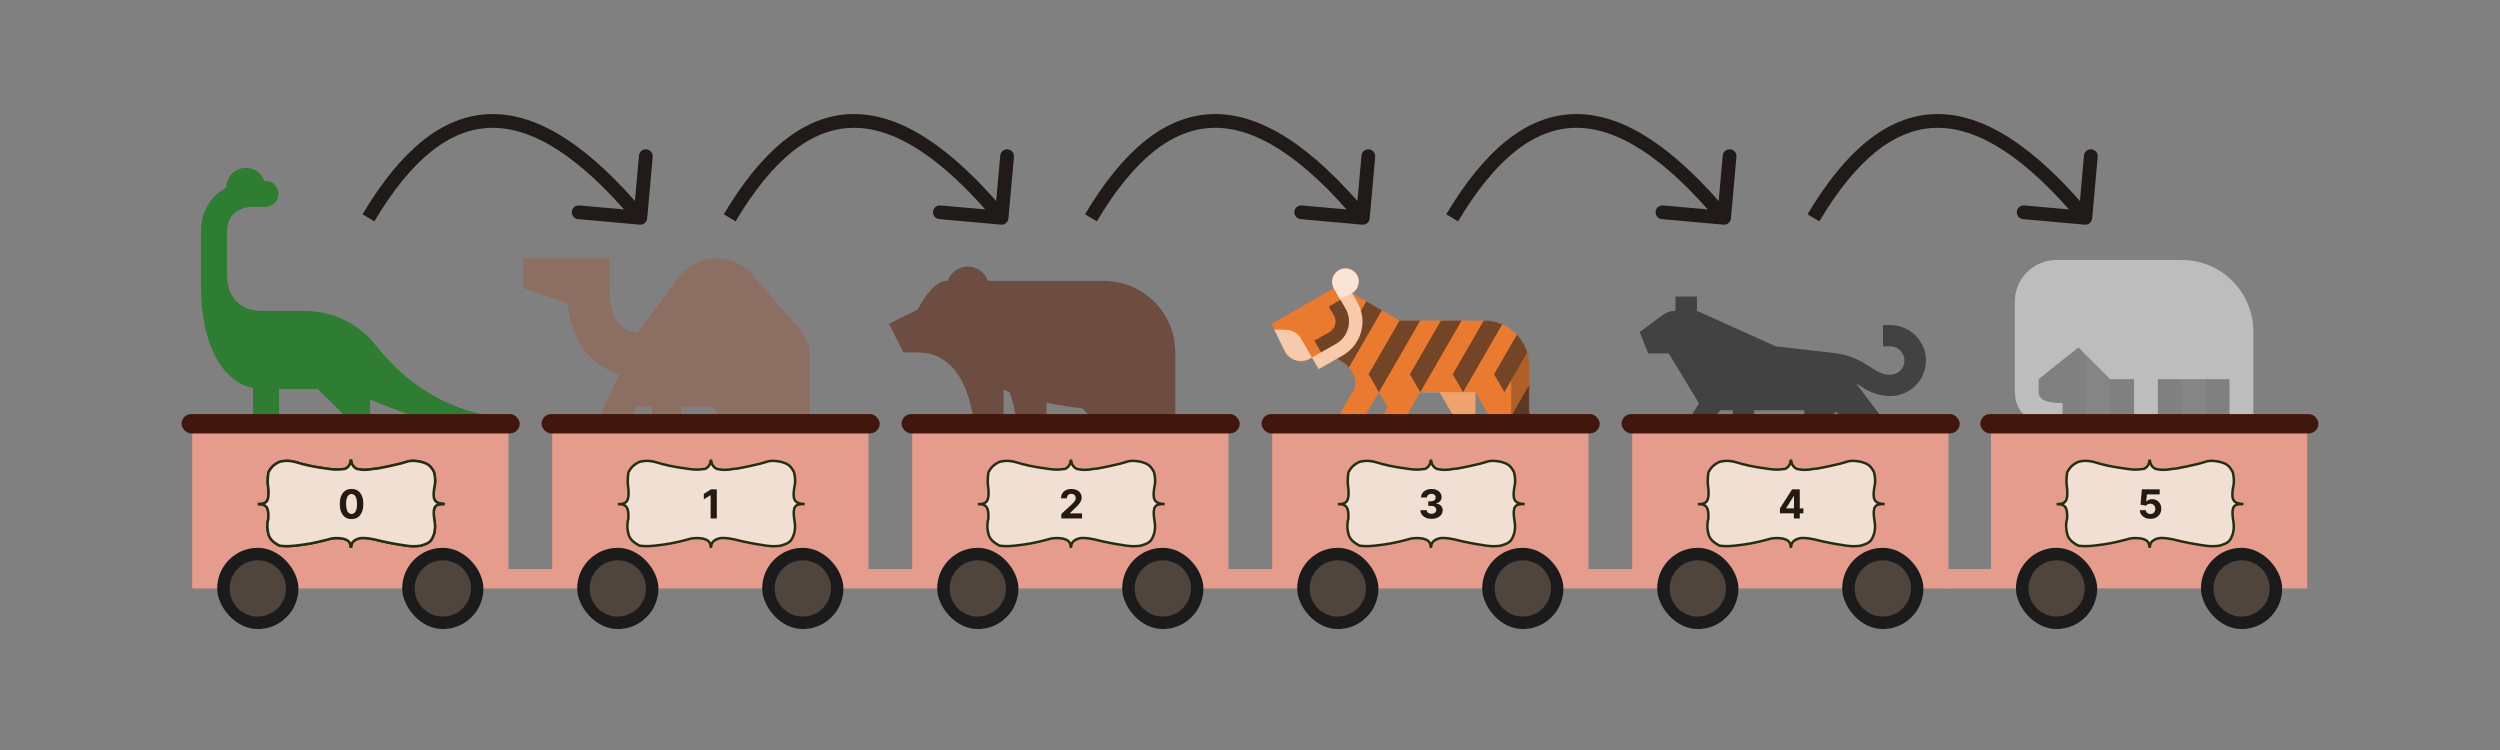 <svg width="4000" height="1200" viewBox="0 0 4000 1200" fill="none" xmlns="http://www.w3.org/2000/svg">
<rect x="0" y="0" width="4000" height="1200" fill="#808080" stroke="none"/>
<path d="M3605.33 530.417V683.083H3567.17V606.75H3529V683.083H3490.83V606.75H3452.67V683.083H3414.5V606.75H3376.33V683.083H3338.17V568.583L3325.44 555.855L3261.83 606.75V625.833C3261.83 632.513 3261.83 644.917 3300 644.917V683.083C3233.59 683.083 3223.67 647.207 3223.67 625.833V482.708C3223.67 464.994 3230.7 448.005 3243.23 435.48C3255.76 422.954 3272.74 415.917 3290.46 415.917H3490.83C3521.2 415.917 3550.32 427.98 3571.8 449.453C3593.27 470.926 3605.33 500.049 3605.33 530.417Z" fill="#BDBDBD"/>
<path opacity="0.3" d="M3376.33 683.083H3338.17V568.583L3376.33 606.75V683.083ZM3529 606.75H3490.83V683.083H3529V606.75Z" fill="black"/>
<g clip-path="url(#clip0_50_2841)">
<path d="M2300.24 713.313L2326.62 667.598L2300.24 621.899L2360.69 593.395V665.859L2333.29 713.313H2300.24Z" fill="#EA7A2F"/>
<path opacity="0.3" d="M2300.24 713.313L2326.62 667.598L2300.24 621.899L2360.69 593.395V665.859L2333.29 713.313H2300.24Z" fill="white"/>
<path d="M2487.58 673.696C2486.64 672.068 2485.38 670.641 2483.89 669.497C2482.4 668.353 2480.7 667.515 2478.88 667.03C2477.07 666.545 2475.17 666.422 2473.31 666.67C2471.45 666.917 2469.65 667.529 2468.02 668.471C2465.85 669.722 2463.38 670.378 2460.87 670.374C2458.36 670.371 2455.89 669.707 2453.72 668.45C2451.54 667.194 2449.74 665.388 2448.48 663.214C2447.23 661.039 2446.57 658.573 2446.56 656.062V584.5C2446.56 546.3 2416.45 515.084 2378.73 513.124L2378.62 513.023H2376.76C2376.17 513.009 2375.6 512.938 2375 512.938C2374.7 512.938 2374.42 513.009 2374.13 513.023L2239.32 512.938L2140.16 455.688L2120.06 562.724L2146.9 578.224C2160.82 586.26 2175.26 607.65 2164.98 625.462L2114.25 713.312H2156.68L2206.27 627.438L2220.04 651.289L2184.23 713.312H2222.84L2272.42 627.438H2360.69L2383.87 667.598L2357.49 713.312H2390.54L2417.94 665.859V656.062C2417.94 663.601 2419.92 671.006 2423.69 677.534C2427.46 684.062 2432.88 689.483 2439.41 693.252C2445.94 697.02 2453.34 699.004 2460.88 699.003C2468.42 699.002 2475.82 697.017 2482.35 693.246C2485.64 691.346 2488.03 688.219 2489.01 684.553C2489.99 680.886 2489.47 676.981 2487.58 673.696V673.696Z" fill="#EA7A2F"/>
<mask id="mask0_50_2841" style="mask-type:luminance" maskUnits="userSpaceOnUse" x="2114" y="455" width="376" height="259">
<path d="M2487.58 673.696C2486.64 672.068 2485.38 670.641 2483.89 669.497C2482.4 668.353 2480.7 667.515 2478.88 667.03C2477.07 666.545 2475.17 666.422 2473.31 666.67C2471.45 666.917 2469.65 667.529 2468.02 668.471C2465.85 669.722 2463.38 670.378 2460.87 670.374C2458.36 670.371 2455.89 669.707 2453.72 668.45C2451.54 667.194 2449.74 665.388 2448.48 663.214C2447.23 661.039 2446.57 658.573 2446.56 656.062V584.5C2446.56 546.3 2416.45 515.084 2378.73 513.124L2378.62 513.023H2376.76C2376.17 513.009 2375.6 512.938 2375 512.938C2374.7 512.938 2374.42 513.009 2374.13 513.023L2239.32 512.938L2140.16 455.688L2120.06 562.724L2146.9 578.224C2160.82 586.26 2175.26 607.65 2164.98 625.462L2114.25 713.312H2156.68L2206.27 627.438L2220.04 651.289L2184.23 713.312H2222.84L2272.42 627.438H2360.69L2383.87 667.598L2357.49 713.312H2390.54L2417.94 665.859V656.062C2417.94 663.601 2419.92 671.006 2423.69 677.534C2427.46 684.062 2432.88 689.483 2439.41 693.252C2445.94 697.02 2453.34 699.004 2460.88 699.003C2468.42 699.002 2475.82 697.017 2482.35 693.246C2485.64 691.346 2488.03 688.219 2489.01 684.553C2489.99 680.886 2489.47 676.981 2487.58 673.696V673.696Z" fill="white"/>
</mask>
<g mask="url(#mask0_50_2841)">
<path opacity="0.3" d="M2446.56 558.995L2430.24 587.277L2417.94 608.588V699H2489.5V641.75L2446.56 558.995Z" fill="#231F20"/>
<path opacity="0.6" d="M2274.81 713.312L2307.87 627.438H2274.81L2225.23 713.312H2274.81Z" fill="white"/>
<g opacity="0.6">
<path d="M2460.88 648.777L2426.23 708.797H2417.94V665.859L2460.88 591.484V648.777ZM2460.88 641.75H2489.5V699H2460.88V641.75ZM2252.82 489.544L2189.74 598.798L2206.27 627.437L2277.63 503.856L2252.82 489.544ZM2397.54 472.09L2324.39 598.798L2340.92 627.437L2350.12 611.508L2360.69 593.209L2422.35 486.402L2397.54 472.09ZM2453.6 489.544L2390.52 598.798L2407.05 627.437L2478.4 503.856L2453.6 489.544ZM2318.53 490.288L2255.88 598.798L2272.42 627.437L2343.34 504.6L2318.53 490.288ZM2190.23 475.231C2190.23 475.231 2120.02 596.859 2117.87 600.573C2116 603.858 2115.51 607.75 2116.5 611.397C2117.49 615.044 2119.88 618.152 2123.16 620.042C2126.43 621.932 2130.32 622.45 2133.97 621.484C2137.62 620.518 2140.75 618.146 2142.66 614.885L2215.02 489.544L2190.23 475.231Z" fill="#231F20"/>
</g>
</g>
<path d="M2171.48 483.232L2152.56 450.456L2144.25 455.258L2034.52 518.269C2034.52 518.269 2054.06 559.102 2056.51 563.339C2058.4 566.614 2060.92 569.484 2063.92 571.786C2066.91 574.088 2070.34 575.777 2073.99 576.756C2077.64 577.735 2081.45 577.985 2085.2 577.491C2088.95 576.998 2092.56 575.771 2095.83 573.88L2099.11 571.977L2109.85 590.569C2109.85 590.569 2126.78 581.129 2148.63 568.52C2155.73 564.421 2161.95 558.964 2166.94 552.459C2171.94 545.955 2175.6 538.53 2177.72 530.61C2179.84 522.69 2180.38 514.43 2179.31 506.301C2178.24 498.172 2175.58 490.333 2171.48 483.232V483.232Z" fill="#EA7A2F"/>
<mask id="mask1_50_2841" style="mask-type:luminance" maskUnits="userSpaceOnUse" x="2034" y="450" width="146" height="141">
<path d="M2171.48 483.232L2152.56 450.456L2144.25 455.258L2034.52 518.269C2034.52 518.269 2054.06 559.102 2056.51 563.339C2058.4 566.614 2060.92 569.484 2063.92 571.786C2066.91 574.088 2070.34 575.777 2073.99 576.756C2077.64 577.735 2081.45 577.985 2085.2 577.491C2088.95 576.998 2092.56 575.771 2095.83 573.88L2099.11 571.977L2109.85 590.569C2109.85 590.569 2126.78 581.129 2148.63 568.52C2155.73 564.421 2161.95 558.964 2166.94 552.459C2171.94 545.955 2175.6 538.53 2177.72 530.61C2179.84 522.69 2180.38 514.43 2179.31 506.301C2178.24 498.172 2175.58 490.333 2171.48 483.232V483.232Z" fill="white"/>
</mask>
<g mask="url(#mask1_50_2841)">
<path opacity="0.6" d="M2031.5 527.25C2031.5 527.25 2044.77 527.422 2053.88 527.422C2066.54 527.422 2076.18 532.195 2081.28 541.019C2087.71 552.154 2099.12 571.976 2099.12 571.976L2137.34 550.243C2142.08 547.521 2146.23 543.888 2149.56 539.554C2152.88 535.219 2155.32 530.269 2156.72 524.989C2158.15 519.719 2158.53 514.217 2157.82 508.802C2157.11 503.387 2155.33 498.167 2152.59 493.444L2133.97 461.191L2150.3 441.153L2199.1 518.992L2186.14 591.713L2031.5 590.79V527.25Z" fill="white"/>
<path opacity="0.6" d="M2113.66 563.575L2102.93 544.976L2127.1 531.372C2129.33 530.089 2131.28 528.378 2132.85 526.337C2134.41 524.295 2135.55 521.964 2136.21 519.478C2136.88 517.008 2137.06 514.429 2136.73 511.89C2136.4 509.351 2135.57 506.903 2134.29 504.686L2126.09 490.517L2144.68 479.782L2152.94 494.088C2155.63 498.728 2157.38 503.856 2158.07 509.175C2158.77 514.493 2158.41 519.898 2157 525.074C2155.62 530.263 2153.23 535.127 2149.97 539.386C2146.7 543.645 2142.62 547.213 2137.96 549.885L2113.66 563.575Z" fill="#231F20"/>
</g>
<path d="M2163.29 469.041L2144.7 479.775L2133.96 461.184C2131.25 456.26 2130.58 450.471 2132.09 445.059C2133.6 439.646 2137.18 435.041 2142.04 432.232C2146.91 429.422 2152.68 428.632 2158.13 430.031C2163.57 431.43 2168.25 434.907 2171.15 439.715C2174 444.647 2174.77 450.507 2173.29 456.006C2171.82 461.505 2168.22 466.194 2163.29 469.041Z" fill="#EA7A2F"/>
<path opacity="0.8" d="M2163.29 469.041L2144.7 479.775L2133.96 461.184C2131.25 456.26 2130.58 450.471 2132.09 445.059C2133.6 439.646 2137.18 435.041 2142.04 432.232C2146.91 429.422 2152.68 428.632 2158.13 430.031C2163.57 431.43 2168.25 434.907 2171.15 439.715C2174 444.647 2174.77 450.507 2173.29 456.006C2171.82 461.505 2168.22 466.194 2163.29 469.041Z" fill="white"/>
</g>
<path d="M779.5 684.864C696.81 684.864 638.498 657.633 592.136 639.126V684.864H550.5V664.129L508.364 622.409H446.409V684.864H404.773V620.785C355.413 610.855 321.479 550.857 321.5 457.092V371.717C321.5 334.514 340.195 311.989 362.262 300.102V299.727C362.262 282.49 376.252 268.5 393.489 268.5C407.188 268.5 418.679 277.369 422.905 289.63L424.717 289.318C436.208 289.318 445.535 298.645 445.535 310.136C445.535 321.628 436.208 330.955 424.717 330.955H404.065C394.468 331.1 363.136 334.494 363.136 371.717V436.274C362.262 497.5 411.122 497.333 419.72 497.5H487.608C533.471 497.5 574.295 518.797 600.922 551.981C601.109 552.21 601.338 552.377 601.525 552.606C679.323 653.636 779.5 664.045 779.5 664.045V684.864Z" fill="#2E7D32"/>
<path d="M1880.5 563.831V724.2H1834.7V687.881L1811.8 664.981V724.2H1766V687.881L1731.44 653.325C1713.1 651.424 1693.41 648.264 1674.4 644.21V724.2H1628.6V701.346C1628.6 698.46 1628.1 662.072 1615.39 627.47C1611.97 626.165 1608.75 624.86 1605.7 623.509V724.2H1559.9V701.346C1559.88 695.735 1558.43 563.9 1468.3 563.9H1445.4L1422.5 518.1L1468.3 495.2C1468.3 495.2 1491.2 449.4 1514.1 449.4C1514.67 449.4 1515.52 449.4 1516.21 449.4C1520.92 436.095 1533.52 426.5 1548.45 426.5C1563.38 426.5 1575.98 436.095 1580.69 449.4C1629.56 449.4 1697.69 449.4 1766 449.4C1829.2 449.4 1880.45 500.627 1880.5 563.831Z" fill="#6D4C41"/>
<path d="M3081.5 576.839C3081.5 608.178 3055.83 633.694 3024.25 633.694C3001.35 633.694 2986.76 624.234 2973.89 615.91C2972.52 615.023 2971.12 614.159 2969.75 613.295L3012.32 670.014L3012.8 670.332V670.628L3012.89 670.741L3012.8 670.832V724.663H2978.45V688.025L2936.82 658.824L2921.2 683.363V724.663H2886.85V656.437H2806.7V724.663H2772.35V656.437H2752.15L2708.5 724.663H2667.79L2718.49 645.429L2669.99 565.468H2637.1L2623.5 531.355L2659.5 504.565L2659.57 504.679C2665.43 500.085 2672.71 497.242 2680.75 497.242V474.5H2715.1V497.242L2841.05 554.097L2939.82 565.468L2939.86 565.673C2964.76 569.38 2980.26 579.295 2992.69 587.323C3004.08 594.692 3011.59 599.581 3024.27 599.581C3036.91 599.581 3047.17 589.37 3047.17 576.839C3047.17 564.308 3036.91 554.097 3024.27 554.097H3012.8V519.984H3024.25C3055.83 519.984 3081.5 545.501 3081.5 576.839Z" fill="#424242"/>
<path d="M1295.5 567.6V840.5H1249.7V721.889L1226.8 674.444V733.75C1226.8 735.695 1226.57 737.64 1226.11 739.538L1201.54 840.5H1154.3L1179.72 736.099L1141.68 650.722H1089.4V840.5H1043.6V650.722H1017.68L1000.2 686.899L1041.61 783.401L999.769 802.687L949.573 685.689L991.411 599.031C945.611 586.554 914.558 544.636 907.872 485.236L837.5 460.944V413.5H974.9V460.944C974.9 482.342 979.365 532.111 1020.7 532.111L1078.66 452.594L1078.91 452.547C1093.09 429.157 1118.02 413.5 1146.65 413.5C1166.55 413.5 1184.53 421.281 1198.52 433.711L1282.08 529.834C1290.35 540.129 1295.5 553.176 1295.5 567.6Z" fill="#8D6E63"/>
<rect x="307.5" y="684.5" width="506" height="257" fill="#E59C8C"/>
<rect x="290.5" y="662.5" width="541" height="31" rx="15.5" fill="#41160C"/>
<rect x="347.5" y="876.5" width="130" height="130" rx="65" fill="#1C1B1B"/>
<circle cx="412.5" cy="941.5" r="45" fill="#50453C"/>
<rect x="643.5" y="876.5" width="130" height="130" rx="65" fill="#1C1B1B"/>
<circle cx="708.5" cy="941.5" r="45" fill="#50453C"/>
<rect x="883.5" y="684.5" width="506" height="257" fill="#E59C8C"/>
<rect x="866.5" y="662.5" width="541" height="31" rx="15.5" fill="#41160C"/>
<rect x="923.5" y="876.5" width="130" height="130" rx="65" fill="#1C1B1B"/>
<circle cx="988.5" cy="941.5" r="45" fill="#50453C"/>
<rect x="1219.5" y="876.5" width="130" height="130" rx="65" fill="#1C1B1B"/>
<circle cx="1284.5" cy="941.5" r="45" fill="#50453C"/>
<rect x="1459.5" y="684.5" width="506" height="257" fill="#E59C8C"/>
<rect x="1442.5" y="662.5" width="541" height="31" rx="15.5" fill="#41160C"/>
<rect x="1499.5" y="876.5" width="130" height="130" rx="65" fill="#1C1B1B"/>
<circle cx="1564.5" cy="941.5" r="45" fill="#50453C"/>
<rect x="1795.5" y="876.5" width="130" height="130" rx="65" fill="#1C1B1B"/>
<circle cx="1860.5" cy="941.5" r="45" fill="#50453C"/>
<rect x="2035.5" y="684.5" width="506" height="257" fill="#E59C8C"/>
<rect x="2018.5" y="662.5" width="541" height="31" rx="15.5" fill="#41160C"/>
<rect x="2075.5" y="876.5" width="130" height="130" rx="65" fill="#1C1B1B"/>
<circle cx="2140.5" cy="941.5" r="45" fill="#50453C"/>
<rect x="2371.5" y="876.5" width="130" height="130" rx="65" fill="#1C1B1B"/>
<circle cx="2436.5" cy="941.5" r="45" fill="#50453C"/>
<rect x="2611.5" y="684.5" width="506" height="257" fill="#E59C8C"/>
<rect x="2594.5" y="662.5" width="541" height="31" rx="15.5" fill="#41160C"/>
<rect x="2651.5" y="876.5" width="130" height="130" rx="65" fill="#1C1B1B"/>
<circle cx="2716.5" cy="941.5" r="45" fill="#50453C"/>
<rect x="2947.5" y="876.5" width="130" height="130" rx="65" fill="#1C1B1B"/>
<circle cx="3012.5" cy="941.5" r="45" fill="#50453C"/>
<rect x="3185.5" y="684.5" width="506" height="257" fill="#E59C8C"/>
<rect x="3168.5" y="662.5" width="541" height="31" rx="15.5" fill="#41160C"/>
<rect x="3225.5" y="876.5" width="130" height="130" rx="65" fill="#1C1B1B"/>
<circle cx="3290.5" cy="941.5" r="45" fill="#50453C"/>
<rect x="3521.5" y="876.5" width="130" height="130" rx="65" fill="#1C1B1B"/>
<circle cx="3586.5" cy="941.5" r="45" fill="#50453C"/>
<path d="M798.5 926C798.5 917.44 805.44 910.5 814 910.5H883C891.56 910.5 898.5 917.44 898.5 926V926C898.5 934.56 891.56 941.5 883 941.5H814C805.44 941.5 798.5 934.56 798.5 926V926Z" fill="#E59C8C"/>
<path d="M1374.5 926C1374.5 917.44 1381.44 910.5 1390 910.5H1459C1467.56 910.5 1474.5 917.44 1474.5 926V926C1474.5 934.56 1467.56 941.5 1459 941.5H1390C1381.44 941.5 1374.5 934.56 1374.5 926V926Z" fill="#E59C8C"/>
<path d="M1950.5 926C1950.5 917.44 1957.44 910.5 1966 910.5H2035C2043.56 910.5 2050.5 917.44 2050.5 926V926C2050.5 934.56 2043.56 941.5 2035 941.5H1966C1957.44 941.5 1950.5 934.56 1950.5 926V926Z" fill="#E59C8C"/>
<path d="M2526.5 926C2526.5 917.44 2533.44 910.5 2542 910.5H2611C2619.56 910.5 2626.5 917.44 2626.5 926V926C2626.5 934.56 2619.56 941.5 2611 941.5H2542C2533.44 941.5 2526.5 934.56 2526.5 926V926Z" fill="#E59C8C"/>
<path d="M3100.5 926C3100.5 917.44 3107.44 910.5 3116 910.5H3185C3193.56 910.5 3200.5 917.44 3200.5 926V926C3200.5 934.56 3193.56 941.5 3185 941.5H3116C3107.44 941.5 3100.5 934.56 3100.5 926V926Z" fill="#E59C8C"/>
<path d="M412.5 806.564C412.886 806.562 413.265 806.563 413.636 806.569C426.667 806.504 431.028 802.006 429.425 781.748C427.943 773.001 428.039 767.228 429.425 755.804C433.924 747.872 437.135 743.783 447.477 738.884C456.463 736.788 461.652 736.798 471.172 738.884C488.928 744.162 499.967 746.843 525.33 750.164C535.905 751.856 541.834 751.636 552.409 750.164C558.419 746.927 560.216 743.538 561.436 735.5C562.897 743.787 564.984 746.86 570.462 750.164C579.09 752.042 584.49 752.652 598.67 750.164C598.996 751.253 641.892 742.299 650.572 738.884C659.251 735.469 673.138 738.884 673.138 738.884C683.643 741.554 688.845 744.319 694.575 755.804C697.018 767.088 696.705 772.621 694.575 781.748C691.616 801.6 696.689 805.582 711.5 806.564C695.782 806.031 692.366 810.4 694.575 829.124C696.439 839.563 696.757 845.124 694.575 853.94C690.062 866.348 687.806 868.604 673.138 873.116C664.567 874.157 659.67 874.346 650.572 873.116C628.818 869.864 617.424 867.65 598.67 862.964C584.054 860.139 576.899 859.847 570.462 862.964C563.349 866.183 562.24 869.855 561.436 876.5C560.621 868.631 558.92 865.348 552.409 862.964C547.595 860.695 533.178 859.893 525.33 862.964C504.92 868.289 493.219 870.801 471.172 873.116C461.371 874.031 456.154 874.079 447.477 873.116C436.852 867.758 431.243 861.836 429.425 853.94C427.606 846.044 426.822 839.352 429.425 829.124C430.054 812.002 426.654 806.769 413.636 806.569C413.264 806.571 412.886 806.569 412.5 806.564Z" fill="white"/>
<path d="M412.5 806.564C426.457 806.481 430.072 811.514 429.425 829.124C426.822 839.352 427.606 846.044 429.425 853.94C431.243 861.836 436.852 867.758 447.477 873.116C456.154 874.079 461.371 874.031 471.172 873.116C493.219 870.801 504.92 868.289 525.33 862.964C533.178 859.893 547.595 860.695 552.409 862.964C558.92 865.348 560.621 868.631 561.436 876.5C562.24 869.855 563.349 866.183 570.462 862.964C576.899 859.847 584.054 860.139 598.67 862.964C617.424 867.65 628.818 869.864 650.572 873.116C659.67 874.346 664.567 874.157 673.138 873.116C687.806 868.604 690.062 866.348 694.575 853.94C696.757 845.124 696.439 839.563 694.575 829.124C692.366 810.4 695.782 806.031 711.5 806.564C696.689 805.582 691.616 801.6 694.575 781.748C696.705 772.621 697.018 767.088 694.575 755.804C688.845 744.319 683.643 741.554 673.138 738.884C673.138 738.884 659.251 735.469 650.572 738.884C641.892 742.299 598.996 751.253 598.67 750.164C584.49 752.652 579.09 752.042 570.462 750.164C564.984 746.86 562.897 743.787 561.436 735.5C560.216 743.538 558.419 746.927 552.409 750.164C541.834 751.636 535.905 751.856 525.33 750.164C499.967 746.843 488.928 744.162 471.172 738.884C461.652 736.798 456.463 736.788 447.477 738.884C437.135 743.783 433.924 747.872 429.425 755.804C428.039 767.228 427.943 773.001 429.425 781.748C431.073 802.584 426.414 806.748 412.5 806.564Z" stroke="#232E12" stroke-width="4"/>
<path d="M412.5 806.564C412.886 806.562 413.265 806.563 413.636 806.569C426.667 806.504 431.028 802.006 429.425 781.748C427.943 773.001 428.039 767.228 429.425 755.804C433.924 747.872 437.135 743.783 447.477 738.884C456.463 736.788 461.652 736.798 471.172 738.884C488.928 744.162 499.967 746.843 525.33 750.164C535.905 751.856 541.834 751.636 552.409 750.164C558.419 746.927 560.216 743.538 561.436 735.5C562.897 743.787 564.984 746.86 570.462 750.164C579.09 752.042 584.49 752.652 598.67 750.164C598.996 751.253 641.892 742.299 650.572 738.884C659.251 735.469 673.138 738.884 673.138 738.884C683.643 741.554 688.845 744.319 694.575 755.804C697.018 767.088 696.705 772.621 694.575 781.748C691.616 801.6 696.689 805.582 711.5 806.564C695.782 806.031 692.366 810.4 694.575 829.124C696.439 839.563 696.757 845.124 694.575 853.94C690.062 866.348 687.806 868.604 673.138 873.116C664.567 874.157 659.67 874.346 650.572 873.116C628.818 869.864 617.424 867.65 598.67 862.964C584.054 860.139 576.899 859.847 570.462 862.964C563.349 866.183 562.24 869.855 561.436 876.5C560.621 868.631 558.92 865.348 552.409 862.964C547.595 860.695 533.178 859.893 525.33 862.964C504.92 868.289 493.219 870.801 471.172 873.116C461.371 874.031 456.154 874.079 447.477 873.116C436.852 867.758 431.243 861.836 429.425 853.94C427.606 846.044 426.822 839.352 429.425 829.124C430.054 812.002 426.654 806.769 413.636 806.569C413.264 806.571 412.886 806.569 412.5 806.564Z" fill="#F1DFD3"/>
<path d="M412.5 806.564C426.457 806.481 430.072 811.514 429.425 829.124C426.822 839.352 427.606 846.044 429.425 853.94C431.243 861.836 436.852 867.758 447.477 873.116C456.154 874.079 461.371 874.031 471.172 873.116C493.219 870.801 504.92 868.289 525.33 862.964C533.178 859.893 547.595 860.695 552.409 862.964C558.92 865.348 560.621 868.631 561.436 876.5C562.24 869.855 563.349 866.183 570.462 862.964C576.899 859.847 584.054 860.139 598.67 862.964C617.424 867.65 628.818 869.864 650.572 873.116C659.67 874.346 664.567 874.157 673.138 873.116C687.806 868.604 690.062 866.348 694.575 853.94C696.757 845.124 696.439 839.563 694.575 829.124C692.366 810.4 695.782 806.031 711.5 806.564C696.689 805.582 691.616 801.6 694.575 781.748C696.705 772.621 697.018 767.088 694.575 755.804C688.845 744.319 683.643 741.554 673.138 738.884C673.138 738.884 659.251 735.469 650.572 738.884C641.892 742.299 598.996 751.253 598.67 750.164C584.49 752.652 579.09 752.042 570.462 750.164C564.984 746.86 562.897 743.787 561.436 735.5C560.216 743.538 558.419 746.927 552.409 750.164C541.834 751.636 535.905 751.856 525.33 750.164C499.967 746.843 488.928 744.162 471.172 738.884C461.652 736.798 456.463 736.788 447.477 738.884C437.135 743.783 433.924 747.872 429.425 755.804C428.039 767.228 427.943 773.001 429.425 781.748C431.073 802.584 426.414 806.748 412.5 806.564Z" stroke="#232E12" stroke-width="4"/>
<path d="M988.5 806.564C988.886 806.562 989.265 806.563 989.636 806.569C1002.67 806.504 1007.03 802.006 1005.42 781.748C1003.94 773.001 1004.04 767.228 1005.42 755.804C1009.92 747.872 1013.13 743.783 1023.48 738.884C1032.46 736.788 1037.65 736.798 1047.17 738.884C1064.93 744.162 1075.97 746.843 1101.33 750.164C1111.91 751.856 1117.83 751.636 1128.41 750.164C1134.42 746.927 1136.22 743.538 1137.44 735.5C1138.9 743.787 1140.98 746.86 1146.46 750.164C1155.09 752.042 1160.49 752.652 1174.67 750.164C1175 751.253 1217.89 742.299 1226.57 738.884C1235.25 735.469 1249.14 738.884 1249.14 738.884C1259.64 741.554 1264.85 744.319 1270.58 755.804C1273.02 767.088 1272.71 772.621 1270.58 781.748C1267.62 801.6 1272.69 805.582 1287.5 806.564C1271.78 806.031 1268.37 810.4 1270.58 829.124C1272.44 839.563 1272.76 845.124 1270.58 853.94C1266.06 866.348 1263.81 868.604 1249.14 873.116C1240.57 874.157 1235.67 874.346 1226.57 873.116C1204.82 869.864 1193.42 867.65 1174.67 862.964C1160.05 860.139 1152.9 859.847 1146.46 862.964C1139.35 866.183 1138.24 869.855 1137.44 876.5C1136.62 868.631 1134.92 865.348 1128.41 862.964C1123.59 860.695 1109.18 859.893 1101.33 862.964C1080.92 868.289 1069.22 870.801 1047.17 873.116C1037.37 874.031 1032.15 874.079 1023.48 873.116C1012.85 867.758 1007.24 861.836 1005.42 853.94C1003.61 846.044 1002.82 839.352 1005.42 829.124C1006.05 812.002 1002.65 806.769 989.636 806.569C989.264 806.571 988.886 806.569 988.5 806.564Z" fill="#F1DFD3"/>
<path d="M988.5 806.564C1002.46 806.481 1006.07 811.514 1005.42 829.124C1002.82 839.352 1003.61 846.044 1005.42 853.94C1007.24 861.836 1012.85 867.758 1023.48 873.116C1032.15 874.079 1037.37 874.031 1047.17 873.116C1069.22 870.801 1080.92 868.289 1101.33 862.964C1109.18 859.893 1123.59 860.695 1128.41 862.964C1134.92 865.348 1136.62 868.631 1137.44 876.5C1138.24 869.855 1139.35 866.183 1146.46 862.964C1152.9 859.847 1160.05 860.139 1174.67 862.964C1193.42 867.65 1204.82 869.864 1226.57 873.116C1235.67 874.346 1240.57 874.157 1249.14 873.116C1263.81 868.604 1266.06 866.348 1270.58 853.94C1272.76 845.124 1272.44 839.563 1270.58 829.124C1268.37 810.4 1271.78 806.031 1287.5 806.564C1272.69 805.582 1267.62 801.6 1270.58 781.748C1272.71 772.621 1273.02 767.088 1270.58 755.804C1264.85 744.319 1259.64 741.554 1249.14 738.884C1249.14 738.884 1235.25 735.469 1226.57 738.884C1217.89 742.299 1175 751.253 1174.67 750.164C1160.49 752.652 1155.09 752.042 1146.46 750.164C1140.98 746.86 1138.9 743.787 1137.44 735.5C1136.22 743.538 1134.42 746.927 1128.41 750.164C1117.83 751.636 1111.91 751.856 1101.33 750.164C1075.97 746.843 1064.93 744.162 1047.17 738.884C1037.65 736.798 1032.46 736.788 1023.48 738.884C1013.13 743.783 1009.92 747.872 1005.42 755.804C1004.04 767.228 1003.94 773.001 1005.42 781.748C1007.07 802.584 1002.41 806.748 988.5 806.564Z" stroke="#232E12" stroke-width="4"/>
<path d="M1564.5 806.564C1564.89 806.562 1565.27 806.563 1565.64 806.569C1578.67 806.504 1583.03 802.006 1581.42 781.748C1579.94 773.001 1580.04 767.228 1581.42 755.804C1585.92 747.872 1589.13 743.783 1599.48 738.884C1608.46 736.788 1613.65 736.798 1623.17 738.884C1640.93 744.162 1651.97 746.843 1677.33 750.164C1687.91 751.856 1693.83 751.636 1704.41 750.164C1710.42 746.927 1712.22 743.538 1713.44 735.5C1714.9 743.787 1716.98 746.86 1722.46 750.164C1731.09 752.042 1736.49 752.652 1750.67 750.164C1751 751.253 1793.89 742.299 1802.57 738.884C1811.25 735.469 1825.14 738.884 1825.14 738.884C1835.64 741.554 1840.85 744.319 1846.58 755.804C1849.02 767.088 1848.71 772.621 1846.58 781.748C1843.62 801.6 1848.69 805.582 1863.5 806.564C1847.78 806.031 1844.37 810.4 1846.58 829.124C1848.44 839.563 1848.76 845.124 1846.58 853.94C1842.06 866.348 1839.81 868.604 1825.14 873.116C1816.57 874.157 1811.67 874.346 1802.57 873.116C1780.82 869.864 1769.42 867.65 1750.67 862.964C1736.05 860.139 1728.9 859.847 1722.46 862.964C1715.35 866.183 1714.24 869.855 1713.44 876.5C1712.62 868.631 1710.92 865.348 1704.41 862.964C1699.59 860.695 1685.18 859.893 1677.33 862.964C1656.92 868.289 1645.22 870.801 1623.17 873.116C1613.37 874.031 1608.15 874.079 1599.48 873.116C1588.85 867.758 1583.24 861.836 1581.42 853.94C1579.61 846.044 1578.82 839.352 1581.42 829.124C1582.05 812.002 1578.65 806.769 1565.64 806.569C1565.26 806.571 1564.89 806.569 1564.5 806.564Z" fill="#F1DFD3"/>
<path d="M1564.5 806.564C1578.46 806.481 1582.07 811.514 1581.42 829.124C1578.82 839.352 1579.61 846.044 1581.42 853.94C1583.24 861.836 1588.85 867.758 1599.48 873.116C1608.15 874.079 1613.37 874.031 1623.17 873.116C1645.22 870.801 1656.92 868.289 1677.33 862.964C1685.18 859.893 1699.59 860.695 1704.41 862.964C1710.92 865.348 1712.62 868.631 1713.44 876.5C1714.24 869.855 1715.35 866.183 1722.46 862.964C1728.9 859.847 1736.05 860.139 1750.67 862.964C1769.42 867.65 1780.82 869.864 1802.57 873.116C1811.67 874.346 1816.57 874.157 1825.14 873.116C1839.81 868.604 1842.06 866.348 1846.58 853.94C1848.76 845.124 1848.44 839.563 1846.58 829.124C1844.37 810.4 1847.78 806.031 1863.5 806.564C1848.69 805.582 1843.62 801.6 1846.58 781.748C1848.71 772.621 1849.02 767.088 1846.58 755.804C1840.85 744.319 1835.64 741.554 1825.14 738.884C1825.14 738.884 1811.25 735.469 1802.57 738.884C1793.89 742.299 1751 751.253 1750.67 750.164C1736.49 752.652 1731.09 752.042 1722.46 750.164C1716.98 746.86 1714.9 743.787 1713.44 735.5C1712.22 743.538 1710.42 746.927 1704.41 750.164C1693.83 751.636 1687.91 751.856 1677.33 750.164C1651.97 746.843 1640.93 744.162 1623.17 738.884C1613.65 736.798 1608.46 736.788 1599.48 738.884C1589.13 743.783 1585.92 747.872 1581.42 755.804C1580.04 767.228 1579.94 773.001 1581.42 781.748C1583.07 802.584 1578.41 806.748 1564.5 806.564Z" stroke="#232E12" stroke-width="4"/>
<path d="M2140.5 806.564C2140.89 806.562 2141.27 806.563 2141.64 806.569C2154.67 806.504 2159.03 802.006 2157.42 781.748C2155.94 773.001 2156.04 767.228 2157.42 755.804C2161.92 747.872 2165.13 743.783 2175.48 738.884C2184.46 736.788 2189.65 736.798 2199.17 738.884C2216.93 744.162 2227.97 746.843 2253.33 750.164C2263.91 751.856 2269.83 751.636 2280.41 750.164C2286.42 746.927 2288.22 743.538 2289.44 735.5C2290.9 743.787 2292.98 746.86 2298.46 750.164C2307.09 752.042 2312.49 752.652 2326.67 750.164C2327 751.253 2369.89 742.299 2378.57 738.884C2387.25 735.469 2401.14 738.884 2401.14 738.884C2411.64 741.554 2416.85 744.319 2422.58 755.804C2425.02 767.088 2424.71 772.621 2422.58 781.748C2419.62 801.6 2424.69 805.582 2439.5 806.564C2423.78 806.031 2420.37 810.4 2422.58 829.124C2424.44 839.563 2424.76 845.124 2422.58 853.94C2418.06 866.348 2415.81 868.604 2401.14 873.116C2392.57 874.157 2387.67 874.346 2378.57 873.116C2356.82 869.864 2345.42 867.65 2326.67 862.964C2312.05 860.139 2304.9 859.847 2298.46 862.964C2291.35 866.183 2290.24 869.855 2289.44 876.5C2288.62 868.631 2286.92 865.348 2280.41 862.964C2275.59 860.695 2261.18 859.893 2253.33 862.964C2232.92 868.289 2221.22 870.801 2199.17 873.116C2189.37 874.031 2184.15 874.079 2175.48 873.116C2164.85 867.758 2159.24 861.836 2157.42 853.94C2155.61 846.044 2154.82 839.352 2157.42 829.124C2158.05 812.002 2154.65 806.769 2141.64 806.569C2141.26 806.571 2140.89 806.569 2140.5 806.564Z" fill="#F1DFD3"/>
<path d="M2140.5 806.564C2154.46 806.481 2158.07 811.514 2157.42 829.124C2154.82 839.352 2155.61 846.044 2157.42 853.94C2159.24 861.836 2164.85 867.758 2175.48 873.116C2184.15 874.079 2189.37 874.031 2199.17 873.116C2221.22 870.801 2232.92 868.289 2253.33 862.964C2261.18 859.893 2275.59 860.695 2280.41 862.964C2286.92 865.348 2288.62 868.631 2289.44 876.5C2290.24 869.855 2291.35 866.183 2298.46 862.964C2304.9 859.847 2312.05 860.139 2326.67 862.964C2345.42 867.65 2356.82 869.864 2378.57 873.116C2387.67 874.346 2392.57 874.157 2401.14 873.116C2415.81 868.604 2418.06 866.348 2422.58 853.94C2424.76 845.124 2424.44 839.563 2422.58 829.124C2420.37 810.4 2423.78 806.031 2439.5 806.564C2424.69 805.582 2419.62 801.6 2422.58 781.748C2424.71 772.621 2425.02 767.088 2422.58 755.804C2416.85 744.319 2411.64 741.554 2401.14 738.884C2401.14 738.884 2387.25 735.469 2378.57 738.884C2369.89 742.299 2327 751.253 2326.67 750.164C2312.49 752.652 2307.09 752.042 2298.46 750.164C2292.98 746.86 2290.9 743.787 2289.44 735.5C2288.22 743.538 2286.42 746.927 2280.41 750.164C2269.83 751.636 2263.91 751.856 2253.33 750.164C2227.97 746.843 2216.93 744.162 2199.17 738.884C2189.65 736.798 2184.46 736.788 2175.48 738.884C2165.13 743.783 2161.92 747.872 2157.42 755.804C2156.04 767.228 2155.94 773.001 2157.42 781.748C2159.07 802.584 2154.41 806.748 2140.5 806.564Z" stroke="#232E12" stroke-width="4"/>
<path d="M2716.5 806.564C2716.89 806.562 2717.27 806.563 2717.64 806.569C2730.67 806.504 2735.03 802.006 2733.42 781.748C2731.94 773.001 2732.04 767.228 2733.42 755.804C2737.92 747.872 2741.13 743.783 2751.48 738.884C2760.46 736.788 2765.65 736.798 2775.17 738.884C2792.93 744.162 2803.97 746.843 2829.33 750.164C2839.91 751.856 2845.83 751.636 2856.41 750.164C2862.42 746.927 2864.22 743.538 2865.44 735.5C2866.9 743.787 2868.98 746.86 2874.46 750.164C2883.09 752.042 2888.49 752.652 2902.67 750.164C2903 751.253 2945.89 742.299 2954.57 738.884C2963.25 735.469 2977.14 738.884 2977.14 738.884C2987.64 741.554 2992.85 744.319 2998.58 755.804C3001.02 767.088 3000.71 772.621 2998.58 781.748C2995.62 801.6 3000.69 805.582 3015.5 806.564C2999.78 806.031 2996.37 810.4 2998.58 829.124C3000.44 839.563 3000.76 845.124 2998.58 853.94C2994.06 866.348 2991.81 868.604 2977.14 873.116C2968.57 874.157 2963.67 874.346 2954.57 873.116C2932.82 869.864 2921.42 867.65 2902.67 862.964C2888.05 860.139 2880.9 859.847 2874.46 862.964C2867.35 866.183 2866.24 869.855 2865.44 876.5C2864.62 868.631 2862.92 865.348 2856.41 862.964C2851.59 860.695 2837.18 859.893 2829.33 862.964C2808.92 868.289 2797.22 870.801 2775.17 873.116C2765.37 874.031 2760.15 874.079 2751.48 873.116C2740.85 867.758 2735.24 861.836 2733.42 853.94C2731.61 846.044 2730.82 839.352 2733.42 829.124C2734.05 812.002 2730.65 806.769 2717.64 806.569C2717.26 806.571 2716.89 806.569 2716.5 806.564Z" fill="#F1DFD3"/>
<path d="M2716.5 806.564C2730.46 806.481 2734.07 811.514 2733.42 829.124C2730.82 839.352 2731.61 846.044 2733.42 853.94C2735.24 861.836 2740.85 867.758 2751.48 873.116C2760.15 874.079 2765.37 874.031 2775.17 873.116C2797.22 870.801 2808.92 868.289 2829.33 862.964C2837.18 859.893 2851.59 860.695 2856.41 862.964C2862.92 865.348 2864.62 868.631 2865.44 876.5C2866.24 869.855 2867.35 866.183 2874.46 862.964C2880.9 859.847 2888.05 860.139 2902.67 862.964C2921.42 867.65 2932.82 869.864 2954.57 873.116C2963.67 874.346 2968.57 874.157 2977.14 873.116C2991.81 868.604 2994.06 866.348 2998.58 853.94C3000.76 845.124 3000.44 839.563 2998.58 829.124C2996.37 810.4 2999.78 806.031 3015.5 806.564C3000.69 805.582 2995.62 801.6 2998.58 781.748C3000.71 772.621 3001.02 767.088 2998.58 755.804C2992.85 744.319 2987.64 741.554 2977.14 738.884C2977.14 738.884 2963.25 735.469 2954.57 738.884C2945.89 742.299 2903 751.253 2902.67 750.164C2888.49 752.652 2883.09 752.042 2874.46 750.164C2868.98 746.86 2866.9 743.787 2865.44 735.5C2864.22 743.538 2862.42 746.927 2856.41 750.164C2845.83 751.636 2839.91 751.856 2829.33 750.164C2803.97 746.843 2792.93 744.162 2775.17 738.884C2765.65 736.798 2760.46 736.788 2751.48 738.884C2741.13 743.783 2737.92 747.872 2733.42 755.804C2732.04 767.228 2731.94 773.001 2733.42 781.748C2735.07 802.584 2730.41 806.748 2716.5 806.564Z" stroke="#232E12" stroke-width="4"/>
<path d="M3290.5 806.564C3290.89 806.562 3291.27 806.563 3291.64 806.569C3304.67 806.504 3309.03 802.006 3307.42 781.748C3305.94 773.001 3306.04 767.228 3307.42 755.804C3311.92 747.872 3315.13 743.783 3325.48 738.884C3334.46 736.788 3339.65 736.798 3349.17 738.884C3366.93 744.162 3377.97 746.843 3403.33 750.164C3413.91 751.856 3419.83 751.636 3430.41 750.164C3436.42 746.927 3438.22 743.538 3439.44 735.5C3440.9 743.787 3442.98 746.86 3448.46 750.164C3457.09 752.042 3462.49 752.652 3476.67 750.164C3477 751.253 3519.89 742.299 3528.57 738.884C3537.25 735.469 3551.14 738.884 3551.14 738.884C3561.64 741.554 3566.85 744.319 3572.58 755.804C3575.02 767.088 3574.71 772.621 3572.58 781.748C3569.62 801.6 3574.69 805.582 3589.5 806.564C3573.78 806.031 3570.37 810.4 3572.58 829.124C3574.44 839.563 3574.76 845.124 3572.58 853.94C3568.06 866.348 3565.81 868.604 3551.14 873.116C3542.57 874.157 3537.67 874.346 3528.57 873.116C3506.82 869.864 3495.42 867.65 3476.67 862.964C3462.05 860.139 3454.9 859.847 3448.46 862.964C3441.35 866.183 3440.24 869.855 3439.44 876.5C3438.62 868.631 3436.92 865.348 3430.41 862.964C3425.59 860.695 3411.18 859.893 3403.33 862.964C3382.92 868.289 3371.22 870.801 3349.17 873.116C3339.37 874.031 3334.15 874.079 3325.48 873.116C3314.85 867.758 3309.24 861.836 3307.42 853.94C3305.61 846.044 3304.82 839.352 3307.42 829.124C3308.05 812.002 3304.65 806.769 3291.64 806.569C3291.26 806.571 3290.89 806.569 3290.5 806.564Z" fill="#F1DFD3"/>
<path d="M3290.5 806.564C3304.46 806.481 3308.07 811.514 3307.42 829.124C3304.82 839.352 3305.61 846.044 3307.42 853.94C3309.24 861.836 3314.85 867.758 3325.48 873.116C3334.15 874.079 3339.37 874.031 3349.17 873.116C3371.22 870.801 3382.92 868.289 3403.33 862.964C3411.18 859.893 3425.59 860.695 3430.41 862.964C3436.92 865.348 3438.62 868.631 3439.44 876.5C3440.24 869.855 3441.35 866.183 3448.46 862.964C3454.9 859.847 3462.05 860.139 3476.67 862.964C3495.42 867.65 3506.82 869.864 3528.57 873.116C3537.67 874.346 3542.57 874.157 3551.14 873.116C3565.81 868.604 3568.06 866.348 3572.58 853.94C3574.76 845.124 3574.44 839.563 3572.58 829.124C3570.37 810.4 3573.78 806.031 3589.5 806.564C3574.69 805.582 3569.62 801.6 3572.58 781.748C3574.71 772.621 3575.02 767.088 3572.58 755.804C3566.85 744.319 3561.64 741.554 3551.14 738.884C3551.14 738.884 3537.25 735.469 3528.57 738.884C3519.89 742.299 3477 751.253 3476.67 750.164C3462.49 752.652 3457.09 752.042 3448.46 750.164C3442.98 746.86 3440.9 743.787 3439.44 735.5C3438.22 743.538 3436.42 746.927 3430.41 750.164C3419.83 751.636 3413.91 751.856 3403.33 750.164C3377.97 746.843 3366.93 744.162 3349.17 738.884C3339.65 736.798 3334.46 736.788 3325.48 738.884C3315.13 743.783 3311.92 747.872 3307.42 755.804C3306.04 767.228 3305.94 773.001 3307.42 781.748C3309.07 802.584 3304.41 806.748 3290.5 806.564Z" stroke="#232E12" stroke-width="4"/>
<path d="M562.491 830.523C558.582 830.508 555.219 829.545 552.401 827.636C549.598 825.727 547.438 822.962 545.923 819.341C544.423 815.72 543.681 811.364 543.696 806.273C543.696 801.197 544.446 796.871 545.946 793.295C547.461 789.72 549.62 787 552.423 785.136C555.241 783.258 558.598 782.318 562.491 782.318C566.385 782.318 569.734 783.258 572.537 785.136C575.355 787.015 577.522 789.742 579.037 793.318C580.552 796.879 581.302 801.197 581.287 806.273C581.287 811.379 580.529 815.742 579.014 819.364C577.514 822.985 575.363 825.75 572.56 827.659C569.757 829.568 566.401 830.523 562.491 830.523ZM562.491 822.364C565.158 822.364 567.287 821.023 568.878 818.341C570.469 815.659 571.257 811.636 571.241 806.273C571.241 802.742 570.878 799.803 570.151 797.455C569.438 795.106 568.423 793.341 567.105 792.159C565.802 790.977 564.264 790.386 562.491 790.386C559.84 790.386 557.719 791.712 556.128 794.364C554.537 797.015 553.734 800.985 553.719 806.273C553.719 809.848 554.075 812.833 554.787 815.227C555.514 817.606 556.537 819.394 557.855 820.591C559.173 821.773 560.719 822.364 562.491 822.364Z" fill="#231A13"/>
<path d="M1146.87 782.955V829.5H1137.03V792.295H1136.75L1126.09 798.977V790.25L1137.62 782.955H1146.87Z" fill="#231A13"/>
<path d="M1698.12 829.5V822.409L1714.68 807.068C1716.09 805.705 1717.28 804.477 1718.23 803.386C1719.2 802.295 1719.93 801.227 1720.43 800.182C1720.93 799.121 1721.18 797.977 1721.18 796.75C1721.18 795.386 1720.87 794.212 1720.25 793.227C1719.63 792.227 1718.78 791.462 1717.71 790.932C1716.63 790.386 1715.41 790.114 1714.05 790.114C1712.62 790.114 1711.38 790.402 1710.32 790.977C1709.26 791.553 1708.44 792.379 1707.87 793.455C1707.29 794.53 1707 795.811 1707 797.295H1697.66C1697.66 794.25 1698.35 791.606 1699.73 789.364C1701.11 787.121 1703.04 785.386 1705.53 784.159C1708.01 782.932 1710.87 782.318 1714.12 782.318C1717.45 782.318 1720.35 782.909 1722.82 784.091C1725.31 785.258 1727.24 786.879 1728.62 788.955C1730 791.03 1730.68 793.409 1730.68 796.091C1730.68 797.848 1730.34 799.583 1729.64 801.295C1728.96 803.008 1727.74 804.909 1725.98 807C1724.22 809.076 1721.75 811.568 1718.55 814.477L1711.75 821.136V821.455H1731.3V829.5H1698.12Z" fill="#231A13"/>
<path d="M2290.38 830.136C2286.99 830.136 2283.97 829.553 2281.32 828.386C2278.68 827.205 2276.6 825.583 2275.07 823.523C2273.55 821.447 2272.77 819.053 2272.72 816.341H2282.63C2282.69 817.477 2283.07 818.477 2283.75 819.341C2284.44 820.189 2285.37 820.848 2286.52 821.318C2287.67 821.788 2288.97 822.023 2290.41 822.023C2291.91 822.023 2293.23 821.758 2294.38 821.227C2295.54 820.697 2296.44 819.962 2297.09 819.023C2297.74 818.083 2298.07 817 2298.07 815.773C2298.07 814.53 2297.72 813.432 2297.02 812.477C2296.34 811.508 2295.35 810.75 2294.07 810.205C2292.79 809.659 2291.28 809.386 2289.52 809.386H2285.18V802.159H2289.52C2291 802.159 2292.32 801.902 2293.45 801.386C2294.6 800.871 2295.5 800.159 2296.13 799.25C2296.77 798.326 2297.09 797.25 2297.09 796.023C2297.09 794.856 2296.81 793.833 2296.25 792.955C2295.7 792.061 2294.93 791.364 2293.93 790.864C2292.94 790.364 2291.79 790.114 2290.47 790.114C2289.14 790.114 2287.92 790.356 2286.82 790.841C2285.71 791.311 2284.82 791.985 2284.16 792.864C2283.49 793.742 2283.13 794.773 2283.09 795.955H2273.66C2273.7 793.273 2274.47 790.909 2275.95 788.864C2277.44 786.818 2279.44 785.22 2281.95 784.068C2284.48 782.902 2287.34 782.318 2290.52 782.318C2293.73 782.318 2296.54 782.902 2298.95 784.068C2301.36 785.235 2303.23 786.811 2304.57 788.795C2305.91 790.765 2306.58 792.977 2306.57 795.432C2306.58 798.038 2305.77 800.212 2304.13 801.955C2302.51 803.697 2300.4 804.803 2297.79 805.273V805.636C2301.22 806.076 2303.82 807.265 2305.61 809.205C2307.41 811.129 2308.31 813.538 2308.29 816.432C2308.31 819.083 2307.54 821.439 2306 823.5C2304.47 825.561 2302.35 827.182 2299.66 828.364C2296.96 829.545 2293.87 830.136 2290.38 830.136Z" fill="#231A13"/>
<path d="M2847.88 821.318V813.568L2867.31 782.955H2873.99V793.682H2870.04L2857.79 813.068V813.432H2885.4V821.318H2847.88ZM2870.22 829.5V818.955L2870.4 815.523V782.955H2879.63V829.5H2870.22Z" fill="#231A13"/>
<path d="M3440.65 830.136C3437.44 830.136 3434.57 829.545 3432.06 828.364C3429.56 827.182 3427.57 825.553 3426.1 823.477C3424.63 821.402 3423.87 819.023 3423.81 816.341H3433.35C3433.46 818.144 3434.22 819.606 3435.62 820.727C3437.03 821.848 3438.71 822.409 3440.65 822.409C3442.19 822.409 3443.56 822.068 3444.74 821.386C3445.94 820.689 3446.87 819.727 3447.53 818.5C3448.22 817.258 3448.56 815.833 3448.56 814.227C3448.56 812.591 3448.21 811.152 3447.51 809.909C3446.83 808.667 3445.88 807.697 3444.67 807C3443.46 806.303 3442.07 805.947 3440.51 805.932C3439.15 805.932 3437.82 806.212 3436.53 806.773C3435.26 807.333 3434.27 808.098 3433.56 809.068L3424.81 807.5L3427.01 782.955H3455.47V791H3435.12L3433.92 802.659H3434.19C3435.01 801.508 3436.25 800.553 3437.9 799.795C3439.55 799.038 3441.4 798.659 3443.44 798.659C3446.25 798.659 3448.75 799.318 3450.94 800.636C3453.14 801.955 3454.88 803.765 3456.15 806.068C3457.42 808.356 3458.05 810.992 3458.03 813.977C3458.05 817.114 3457.32 819.902 3455.85 822.341C3454.4 824.765 3452.36 826.674 3449.74 828.068C3447.13 829.447 3444.1 830.136 3440.65 830.136Z" fill="#231A13"/>
<path d="M1023.52 359.456C1029.57 359.999 1034.91 355.534 1035.46 349.483L1044.31 250.88C1044.85 244.829 1040.38 239.483 1034.33 238.94C1028.28 238.397 1022.94 242.862 1022.39 248.913L1014.53 336.561L926.88 328.694C920.829 328.151 915.483 332.616 914.94 338.667C914.397 344.718 918.862 350.063 924.913 350.606L1023.52 359.456ZM598.951 354.129C658.005 254.981 719.459 206.055 785.134 204.537C851.376 203.006 927.405 249.416 1016.06 355.552L1032.94 341.448C943.487 234.352 861.576 180.764 784.625 182.543C707.107 184.334 640.115 242.024 580.049 342.871L598.951 354.129Z" fill="#201A19"/>
<path d="M1601.52 359.456C1607.57 359.999 1612.91 355.534 1613.46 349.483L1622.31 250.88C1622.85 244.829 1618.38 239.483 1612.33 238.94C1606.28 238.397 1600.94 242.862 1600.39 248.913L1592.53 336.561L1504.88 328.694C1498.83 328.151 1493.48 332.616 1492.94 338.667C1492.4 344.718 1496.86 350.063 1502.91 350.606L1601.52 359.456ZM1176.95 354.129C1236.01 254.981 1297.46 206.055 1363.13 204.537C1429.38 203.006 1505.4 249.416 1594.06 355.552L1610.94 341.448C1521.49 234.352 1439.58 180.764 1362.63 182.543C1285.11 184.334 1218.12 242.024 1158.05 342.871L1176.95 354.129Z" fill="#201A19"/>
<path d="M2179.52 359.456C2185.57 359.999 2190.91 355.534 2191.46 349.483L2200.31 250.88C2200.85 244.829 2196.38 239.483 2190.33 238.94C2184.28 238.397 2178.94 242.862 2178.39 248.913L2170.53 336.561L2082.88 328.694C2076.83 328.151 2071.48 332.616 2070.94 338.667C2070.4 344.718 2074.86 350.063 2080.91 350.606L2179.52 359.456ZM1754.95 354.129C1814.01 254.981 1875.46 206.055 1941.13 204.537C2007.38 203.006 2083.4 249.416 2172.06 355.552L2188.94 341.448C2099.49 234.352 2017.58 180.764 1940.63 182.543C1863.11 184.334 1796.12 242.024 1736.05 342.871L1754.95 354.129Z" fill="#201A19"/>
<path d="M2757.52 359.456C2763.57 359.999 2768.91 355.534 2769.46 349.483L2778.31 250.88C2778.85 244.829 2774.38 239.483 2768.33 238.94C2762.28 238.397 2756.94 242.862 2756.39 248.913L2748.53 336.561L2660.88 328.694C2654.83 328.151 2649.48 332.616 2648.94 338.667C2648.4 344.718 2652.86 350.063 2658.91 350.606L2757.52 359.456ZM2332.95 354.129C2392.01 254.981 2453.46 206.055 2519.13 204.537C2585.38 203.006 2661.4 249.416 2750.06 355.552L2766.94 341.448C2677.49 234.352 2595.58 180.764 2518.63 182.543C2441.11 184.334 2374.12 242.024 2314.05 342.871L2332.95 354.129Z" fill="#201A19"/>
<path d="M3335.52 359.456C3341.57 359.999 3346.91 355.534 3347.46 349.483L3356.31 250.88C3356.85 244.829 3352.38 239.483 3346.33 238.94C3340.28 238.397 3334.94 242.862 3334.39 248.913L3326.53 336.561L3238.88 328.694C3232.83 328.151 3227.48 332.616 3226.94 338.667C3226.4 344.718 3230.86 350.063 3236.91 350.606L3335.52 359.456ZM2910.95 354.129C2970.01 254.981 3031.46 206.055 3097.13 204.537C3163.38 203.006 3239.4 249.416 3328.06 355.552L3344.94 341.448C3255.49 234.352 3173.58 180.764 3096.63 182.543C3019.11 184.334 2952.12 242.024 2892.05 342.871L2910.95 354.129Z" fill="#201A19"/>
<defs>
<clipPath id="clip0_50_2841">
<rect width="458" height="458" fill="white" transform="translate(2031.5 355.5)"/>
</clipPath>
</defs>
</svg>
